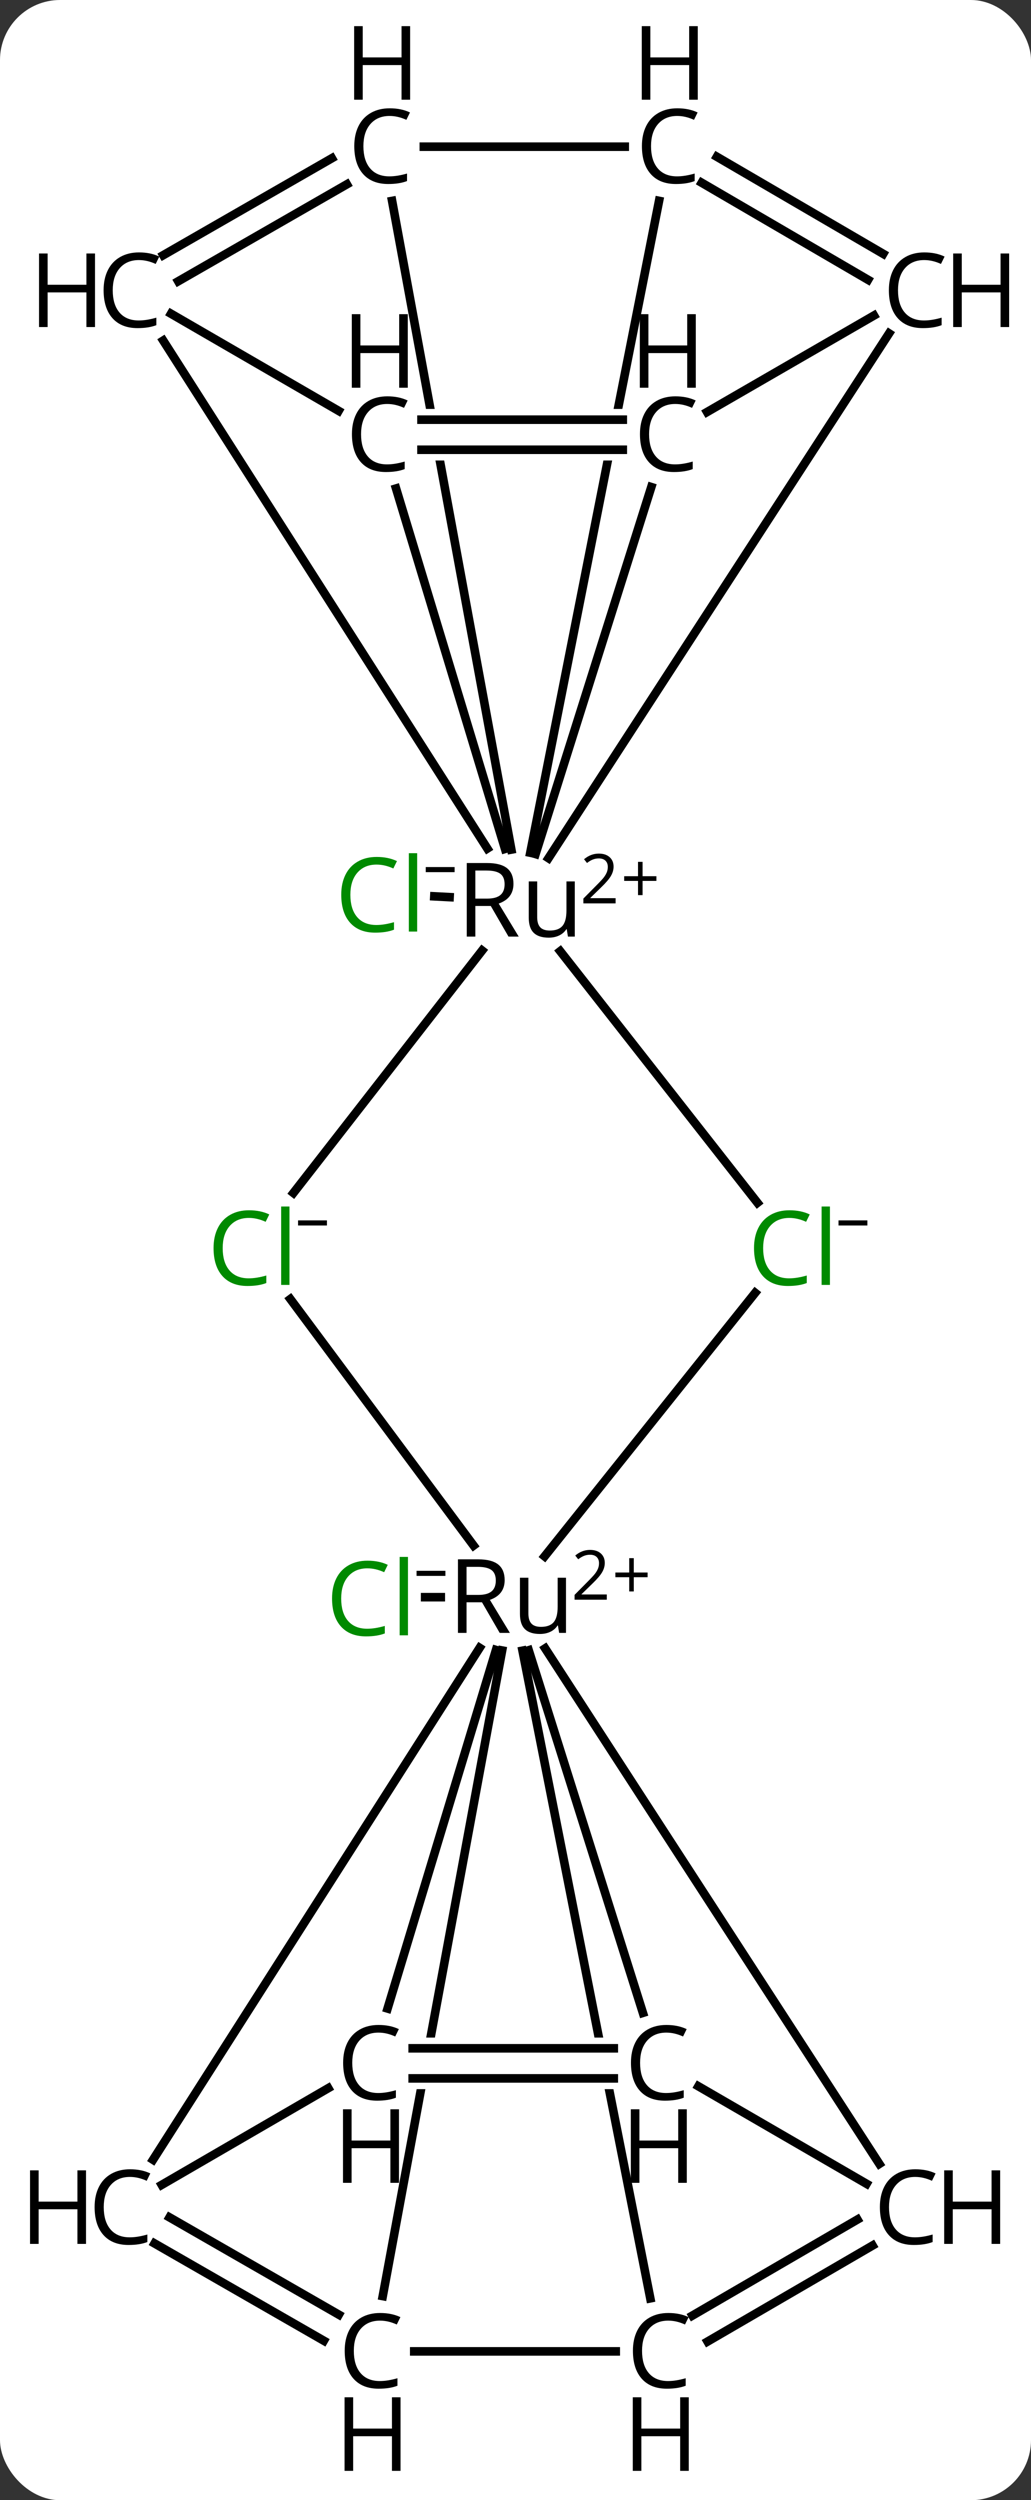 <svg width="120" viewBox="0 0 120 291" style="fill-opacity:1; color-rendering:auto; color-interpolation:auto; text-rendering:auto; stroke:black; stroke-linecap:square; stroke-miterlimit:10; shape-rendering:auto; stroke-opacity:1; fill:black; stroke-dasharray:none; font-weight:normal; stroke-width:1; font-family:'Open Sans'; font-style:normal; stroke-linejoin:miter; font-size:12; stroke-dashoffset:0; image-rendering:auto;" height="291" class="cas-substance-image" xmlns:xlink="http://www.w3.org/1999/xlink" xmlns="http://www.w3.org/2000/svg"><rect x="0" y="0" width="120" height="291" fill="#333333" stroke="none"/><svg class="cas-substance-single-component"><rect y="0" x="0" width="120" stroke="none" ry="7" rx="7" height="291" fill="white" class="cas-substance-group"/><svg y="0" x="0" width="120" viewBox="0 0 120 291" style="fill:black;" height="291" class="cas-substance-single-component-image"><svg><g><clipPath id="clipPath_2a5f5d30d23c468dbfa1b9bb3f5911741" clipPathUnits="userSpaceOnUse"><path d="M-359.531 -332.23 L-398.871 -324.998 L-381.38 -229.842 L-342.039 -237.073 L-351.474 -288.403 L-382.546 -288.403 L-382.546 -294.403 L-352.577 -294.403 L-359.531 -332.23 Z"/></clipPath><clipPath id="clipPath_2a5f5d30d23c468dbfa1b9bb3f5911742" clipPathUnits="userSpaceOnUse"><path d="M-363.939 -332.481 L-371.462 -294.403 L-341.522 -294.403 L-341.522 -288.403 L-372.647 -288.403 L-382.735 -237.343 L-343.493 -229.591 L-324.697 -324.729 L-363.939 -332.481 Z"/></clipPath><clipPath id="clipPath_2a5f5d30d23c468dbfa1b9bb3f5911743" clipPathUnits="userSpaceOnUse"><path d="M-382.396 -163.425 L-399.986 -68.27 L-360.653 -60.999 L-353.657 -98.845 L-383.57 -98.845 L-383.57 -104.845 L-352.548 -104.845 L-343.063 -156.154 L-382.396 -163.425 Z"/></clipPath><clipPath id="clipPath_2a5f5d30d23c468dbfa1b9bb3f5911744" clipPathUnits="userSpaceOnUse"><path d="M-344.515 -163.653 L-383.759 -155.91 L-373.684 -104.845 L-342.569 -104.845 L-342.569 -98.845 L-372.5 -98.845 L-364.988 -60.771 L-325.744 -68.514 L-344.515 -163.653 Z"/></clipPath><g transform="translate(423,342)" style="text-rendering:geometricPrecision; color-rendering:optimizeQuality; color-interpolation:linearRGB; stroke-linecap:butt; image-rendering:optimizeQuality;"><line y2="-237.581" y1="-237.674" x2="-370.671" x1="-372.449" style="fill:none;"/><line y2="-156.102" y1="-156.102" x2="-371.698" x1="-373.516" style="fill:none;"/><line y2="-203.151" y1="-231.366" x2="-388.849" x1="-366.886" style="fill:none;"/><line y2="-202.007" y1="-231.291" x2="-334.836" x1="-357.796" style="fill:none;"/><line y2="-303.196" y1="-242.117" x2="-319.518" x1="-359.16" style="fill:none;"/><line y2="-285.309" y1="-242.6" x2="-347.195" x1="-360.667" style="fill:none;"/><line y2="-318.615" y1="-243.119" x2="-377.363" x1="-363.485" style="fill:none; clip-path:url(#clipPath_2a5f5d30d23c468dbfa1b9bb3f5911741);"/><line y2="-302.36" y1="-243.238" x2="-404.003" x1="-366.275" style="fill:none;"/><line y2="-285.144" y1="-243.194" x2="-376.903" x1="-364.216" style="fill:none;"/><line y2="-318.62" y1="-242.753" x2="-346.291" x1="-361.279" style="fill:none; clip-path:url(#clipPath_2a5f5d30d23c468dbfa1b9bb3f5911742);"/><line y2="-162.113" y1="-190.805" x2="-367.879" x1="-389.206" style="fill:none;"/><line y2="-160.856" y1="-191.524" x2="-359.612" x1="-335.105" style="fill:none;"/><line y2="-294.044" y1="-305.277" x2="-340.704" x1="-321.274" style="fill:none;"/><line y2="-323.753" y1="-312.455" x2="-339.562" x1="-320.201" style="fill:none;"/><line y2="-320.73" y1="-309.432" x2="-341.327" x1="-321.965" style="fill:none;"/><line y2="-293.153" y1="-293.153" x2="-373.941" x1="-350.515" style="fill:none;"/><line y2="-289.653" y1="-289.653" x2="-373.941" x1="-350.515" style="fill:none;"/><line y2="-312.298" y1="-323.583" x2="-404.001" x1="-384.371" style="fill:none;"/><line y2="-309.263" y1="-320.548" x2="-402.257" x1="-382.627" style="fill:none;"/><line y2="-324.926" y1="-324.926" x2="-350.287" x1="-373.668" style="fill:none;"/><line y2="-294.179" y1="-305.485" x2="-383.587" x1="-403.096" style="fill:none;"/><line y2="-90.143" y1="-150.143" x2="-320.65" x1="-359.548" style="fill:none;"/><line y2="-74.757" y1="-149.897" x2="-378.449" x1="-364.558" style="fill:none; clip-path:url(#clipPath_2a5f5d30d23c468dbfa1b9bb3f5911743);"/><line y2="-108.228" y1="-149.957" x2="-377.89" x1="-365.27" style="fill:none;"/><line y2="-90.626" y1="-150.206" x2="-405.188" x1="-367.173" style="fill:none;"/><line y2="-107.723" y1="-149.924" x2="-348.171" x1="-361.465" style="fill:none;"/><line y2="-74.495" y1="-149.877" x2="-347.31" x1="-362.183" style="fill:none; clip-path:url(#clipPath_2a5f5d30d23c468dbfa1b9bb3f5911744);"/><line y2="-99.177" y1="-87.826" x2="-341.716" x1="-322.138" style="fill:none;"/><line y2="-72.491" y1="-83.669" x2="-342.407" x1="-323.199" style="fill:none;"/><line y2="-69.466" y1="-80.644" x2="-340.646" x1="-321.438" style="fill:none;"/><line y2="-83.919" y1="-72.597" x2="-403.268" x1="-383.566" style="fill:none;"/><line y2="-80.885" y1="-69.563" x2="-405.012" x1="-385.31" style="fill:none;"/><line y2="-68.322" y1="-68.322" x2="-351.334" x1="-374.784" style="fill:none;"/><line y2="-87.701" y1="-98.958" x2="-404.18" x1="-384.792" style="fill:none;"/><line y2="-100.095" y1="-100.095" x2="-351.562" x1="-374.966" style="fill:none;"/><line y2="-103.595" y1="-103.595" x2="-351.562" x1="-374.966" style="fill:none;"/></g><g transform="translate(423,342)" style="fill:rgb(0,138,0); text-rendering:geometricPrecision; color-rendering:optimizeQuality; image-rendering:optimizeQuality; font-family:'Open Sans'; stroke:rgb(0,138,0); color-interpolation:linearRGB;"><path style="stroke:none;" d="M-379.173 -241.37 Q-380.579 -241.37 -381.399 -240.433 Q-382.22 -239.495 -382.22 -237.854 Q-382.22 -236.183 -381.431 -235.261 Q-380.642 -234.339 -379.188 -234.339 Q-378.282 -234.339 -377.142 -234.667 L-377.142 -233.792 Q-378.032 -233.448 -379.329 -233.448 Q-381.22 -233.448 -382.251 -234.604 Q-383.282 -235.761 -383.282 -237.87 Q-383.282 -239.198 -382.79 -240.19 Q-382.298 -241.183 -381.36 -241.721 Q-380.423 -242.261 -379.157 -242.261 Q-377.813 -242.261 -376.798 -241.776 L-377.22 -240.917 Q-378.204 -241.37 -379.173 -241.37 ZM-374.446 -233.573 L-375.415 -233.573 L-375.415 -242.698 L-374.446 -242.698 L-374.446 -233.573 Z"/><path style="fill:black; stroke:none;" d="M-373.446 -240.489 L-373.446 -241.083 L-370.087 -241.083 L-370.087 -240.489 L-373.446 -240.489 Z"/><path style="stroke:none;" d="M-380.243 -159.461 Q-381.649 -159.461 -382.469 -158.524 Q-383.289 -157.586 -383.289 -155.946 Q-383.289 -154.274 -382.5 -153.352 Q-381.711 -152.43 -380.258 -152.43 Q-379.352 -152.43 -378.211 -152.758 L-378.211 -151.883 Q-379.102 -151.54 -380.399 -151.54 Q-382.289 -151.54 -383.321 -152.696 Q-384.352 -153.852 -384.352 -155.961 Q-384.352 -157.29 -383.86 -158.282 Q-383.368 -159.274 -382.43 -159.813 Q-381.493 -160.352 -380.227 -160.352 Q-378.883 -160.352 -377.868 -159.868 L-378.289 -159.008 Q-379.274 -159.461 -380.243 -159.461 ZM-375.516 -151.665 L-376.485 -151.665 L-376.485 -160.79 L-375.516 -160.79 L-375.516 -151.665 Z"/><path style="fill:black; stroke:none;" d="M-374.516 -158.58 L-374.516 -159.174 L-371.157 -159.174 L-371.157 -158.58 L-374.516 -158.58 Z"/><path style="fill:black; stroke:none;" d="M-367.674 -236.552 L-367.674 -232.99 L-368.674 -232.99 L-368.674 -241.552 L-366.315 -241.552 Q-364.737 -241.552 -363.987 -240.951 Q-363.237 -240.349 -363.237 -239.13 Q-363.237 -237.443 -364.955 -236.833 L-362.627 -232.99 L-363.815 -232.99 L-365.877 -236.552 L-367.674 -236.552 ZM-367.674 -237.411 L-366.299 -237.411 Q-365.252 -237.411 -364.76 -237.826 Q-364.268 -238.24 -364.268 -239.083 Q-364.268 -239.927 -364.768 -240.302 Q-365.268 -240.677 -366.377 -240.677 L-367.674 -240.677 L-367.674 -237.411 ZM-360.475 -239.411 L-360.475 -235.24 Q-360.475 -234.458 -360.123 -234.076 Q-359.772 -233.693 -359.006 -233.693 Q-357.99 -233.693 -357.53 -234.24 Q-357.069 -234.786 -357.069 -236.036 L-357.069 -239.411 L-356.1 -239.411 L-356.1 -232.99 L-356.897 -232.99 L-357.037 -233.849 L-357.084 -233.849 Q-357.381 -233.38 -357.912 -233.122 Q-358.444 -232.865 -359.131 -232.865 Q-360.303 -232.865 -360.881 -233.427 Q-361.459 -233.99 -361.459 -235.208 L-361.459 -239.411 L-360.475 -239.411 Z"/><path style="fill:black; stroke:none;" d="M-351.35 -236.854 L-355.1 -236.854 L-355.1 -237.416 L-353.6 -238.932 Q-352.912 -239.619 -352.694 -239.916 Q-352.475 -240.213 -352.365 -240.494 Q-352.256 -240.775 -352.256 -241.104 Q-352.256 -241.557 -352.53 -241.822 Q-352.803 -242.088 -353.303 -242.088 Q-353.647 -242.088 -353.967 -241.971 Q-354.287 -241.854 -354.678 -241.557 L-355.022 -241.994 Q-354.24 -242.65 -353.303 -242.65 Q-352.506 -242.65 -352.045 -242.236 Q-351.584 -241.822 -351.584 -241.135 Q-351.584 -240.588 -351.889 -240.057 Q-352.194 -239.525 -353.037 -238.713 L-354.287 -237.494 L-354.287 -237.463 L-351.35 -237.463 L-351.35 -236.854 Z"/><path style="fill:black; stroke:none;" d="M-348.209 -240.018 L-346.6 -240.018 L-346.6 -239.471 L-348.209 -239.471 L-348.209 -237.815 L-348.74 -237.815 L-348.74 -239.471 L-350.35 -239.471 L-350.35 -240.018 L-348.74 -240.018 L-348.74 -241.69 L-348.209 -241.69 L-348.209 -240.018 Z"/><path style="stroke:none;" d="M-394.034 -200.245 Q-395.441 -200.245 -396.261 -199.308 Q-397.081 -198.37 -397.081 -196.729 Q-397.081 -195.058 -396.292 -194.136 Q-395.503 -193.214 -394.05 -193.214 Q-393.144 -193.214 -392.003 -193.542 L-392.003 -192.667 Q-392.894 -192.323 -394.191 -192.323 Q-396.081 -192.323 -397.113 -193.479 Q-398.144 -194.636 -398.144 -196.745 Q-398.144 -198.073 -397.651 -199.065 Q-397.159 -200.058 -396.222 -200.597 Q-395.284 -201.136 -394.019 -201.136 Q-392.675 -201.136 -391.659 -200.651 L-392.081 -199.792 Q-393.066 -200.245 -394.034 -200.245 ZM-389.308 -192.448 L-390.276 -192.448 L-390.276 -201.573 L-389.308 -201.573 L-389.308 -192.448 Z"/><path style="fill:black; stroke:none;" d="M-388.308 -199.364 L-388.308 -199.958 L-384.948 -199.958 L-384.948 -199.364 L-388.308 -199.364 Z"/><path style="stroke:none;" d="M-331.129 -200.245 Q-332.536 -200.245 -333.356 -199.308 Q-334.176 -198.37 -334.176 -196.729 Q-334.176 -195.058 -333.387 -194.136 Q-332.598 -193.214 -331.145 -193.214 Q-330.239 -193.214 -329.098 -193.542 L-329.098 -192.667 Q-329.989 -192.323 -331.286 -192.323 Q-333.176 -192.323 -334.207 -193.479 Q-335.239 -194.636 -335.239 -196.745 Q-335.239 -198.073 -334.747 -199.065 Q-334.254 -200.058 -333.317 -200.597 Q-332.379 -201.136 -331.114 -201.136 Q-329.77 -201.136 -328.754 -200.651 L-329.176 -199.792 Q-330.161 -200.245 -331.129 -200.245 ZM-326.403 -192.448 L-327.372 -192.448 L-327.372 -201.573 L-326.403 -201.573 L-326.403 -192.448 Z"/><path style="fill:black; stroke:none;" d="M-325.403 -199.364 L-325.403 -199.958 L-322.043 -199.958 L-322.043 -199.364 L-325.403 -199.364 Z"/><path style="fill:black; stroke:none;" d="M-315.433 -311.731 Q-316.84 -311.731 -317.66 -310.794 Q-318.48 -309.856 -318.48 -308.216 Q-318.48 -306.544 -317.691 -305.622 Q-316.902 -304.7 -315.449 -304.7 Q-314.543 -304.7 -313.402 -305.028 L-313.402 -304.153 Q-314.293 -303.809 -315.59 -303.809 Q-317.48 -303.809 -318.512 -304.966 Q-319.543 -306.122 -319.543 -308.231 Q-319.543 -309.559 -319.051 -310.551 Q-318.558 -311.544 -317.621 -312.083 Q-316.683 -312.622 -315.418 -312.622 Q-314.074 -312.622 -313.058 -312.137 L-313.48 -311.278 Q-314.465 -311.731 -315.433 -311.731 Z"/><path style="fill:black; stroke:none;" d="M-305.543 -303.934 L-306.543 -303.934 L-306.543 -307.966 L-311.058 -307.966 L-311.058 -303.934 L-312.058 -303.934 L-312.058 -312.497 L-311.058 -312.497 L-311.058 -308.856 L-306.543 -308.856 L-306.543 -312.497 L-305.543 -312.497 L-305.543 -303.934 Z"/><path style="fill:black; stroke:none;" d="M-344.405 -294.981 Q-345.812 -294.981 -346.632 -294.043 Q-347.452 -293.106 -347.452 -291.465 Q-347.452 -289.793 -346.663 -288.871 Q-345.874 -287.95 -344.421 -287.95 Q-343.515 -287.95 -342.374 -288.278 L-342.374 -287.403 Q-343.265 -287.059 -344.562 -287.059 Q-346.452 -287.059 -347.483 -288.215 Q-348.515 -289.371 -348.515 -291.481 Q-348.515 -292.809 -348.022 -293.801 Q-347.53 -294.793 -346.593 -295.332 Q-345.655 -295.871 -344.39 -295.871 Q-343.046 -295.871 -342.03 -295.387 L-342.452 -294.528 Q-343.437 -294.981 -344.405 -294.981 Z"/><path style="fill:black; stroke:none;" d="M-342.015 -296.871 L-343.015 -296.871 L-343.015 -300.903 L-347.53 -300.903 L-347.53 -296.871 L-348.53 -296.871 L-348.53 -305.434 L-347.53 -305.434 L-347.53 -301.793 L-343.015 -301.793 L-343.015 -305.434 L-342.015 -305.434 L-342.015 -296.871 Z"/><path style="fill:black; stroke:none;" d="M-377.656 -328.504 Q-379.062 -328.504 -379.882 -327.567 Q-380.703 -326.629 -380.703 -324.989 Q-380.703 -323.317 -379.913 -322.395 Q-379.125 -321.473 -377.671 -321.473 Q-376.765 -321.473 -375.625 -321.801 L-375.625 -320.926 Q-376.515 -320.582 -377.812 -320.582 Q-379.703 -320.582 -380.734 -321.739 Q-381.765 -322.895 -381.765 -325.004 Q-381.765 -326.332 -381.273 -327.325 Q-380.781 -328.317 -379.843 -328.856 Q-378.906 -329.395 -377.64 -329.395 Q-376.296 -329.395 -375.281 -328.911 L-375.703 -328.051 Q-376.687 -328.504 -377.656 -328.504 Z"/><path style="fill:black; stroke:none;" d="M-375.265 -330.395 L-376.265 -330.395 L-376.265 -334.426 L-380.781 -334.426 L-380.781 -330.395 L-381.781 -330.395 L-381.781 -338.957 L-380.781 -338.957 L-380.781 -335.317 L-376.265 -335.317 L-376.265 -338.957 L-375.265 -338.957 L-375.265 -330.395 Z"/><path style="fill:black; stroke:none;" d="M-406.832 -311.731 Q-408.239 -311.731 -409.059 -310.794 Q-409.879 -309.856 -409.879 -308.216 Q-409.879 -306.544 -409.09 -305.622 Q-408.301 -304.7 -406.848 -304.7 Q-405.942 -304.7 -404.801 -305.028 L-404.801 -304.153 Q-405.692 -303.809 -406.989 -303.809 Q-408.879 -303.809 -409.911 -304.966 Q-410.942 -306.122 -410.942 -308.231 Q-410.942 -309.559 -410.45 -310.551 Q-409.957 -311.544 -409.02 -312.083 Q-408.082 -312.622 -406.817 -312.622 Q-405.473 -312.622 -404.457 -312.137 L-404.879 -311.278 Q-405.864 -311.731 -406.832 -311.731 Z"/><path style="fill:black; stroke:none;" d="M-411.942 -303.934 L-412.942 -303.934 L-412.942 -307.966 L-417.457 -307.966 L-417.457 -303.934 L-418.457 -303.934 L-418.457 -312.497 L-417.457 -312.497 L-417.457 -308.856 L-412.942 -308.856 L-412.942 -312.497 L-411.942 -312.497 L-411.942 -303.934 Z"/><path style="fill:black; stroke:none;" d="M-377.929 -294.981 Q-379.335 -294.981 -380.155 -294.043 Q-380.976 -293.106 -380.976 -291.465 Q-380.976 -289.793 -380.187 -288.871 Q-379.398 -287.95 -377.945 -287.95 Q-377.038 -287.95 -375.898 -288.278 L-375.898 -287.403 Q-376.788 -287.059 -378.085 -287.059 Q-379.976 -287.059 -381.007 -288.215 Q-382.038 -289.371 -382.038 -291.481 Q-382.038 -292.809 -381.546 -293.801 Q-381.054 -294.793 -380.116 -295.332 Q-379.179 -295.871 -377.913 -295.871 Q-376.57 -295.871 -375.554 -295.387 L-375.976 -294.528 Q-376.96 -294.981 -377.929 -294.981 Z"/><path style="fill:black; stroke:none;" d="M-375.538 -296.871 L-376.538 -296.871 L-376.538 -300.903 L-381.054 -300.903 L-381.054 -296.871 L-382.054 -296.871 L-382.054 -305.434 L-381.054 -305.434 L-381.054 -301.793 L-376.538 -301.793 L-376.538 -305.434 L-375.538 -305.434 L-375.538 -296.871 Z"/><path style="fill:black; stroke:none;" d="M-344.178 -328.504 Q-345.584 -328.504 -346.404 -327.567 Q-347.225 -326.629 -347.225 -324.989 Q-347.225 -323.317 -346.435 -322.395 Q-345.647 -321.473 -344.193 -321.473 Q-343.287 -321.473 -342.147 -321.801 L-342.147 -320.926 Q-343.037 -320.582 -344.334 -320.582 Q-346.225 -320.582 -347.256 -321.739 Q-348.287 -322.895 -348.287 -325.004 Q-348.287 -326.332 -347.795 -327.325 Q-347.303 -328.317 -346.365 -328.856 Q-345.428 -329.395 -344.162 -329.395 Q-342.818 -329.395 -341.803 -328.911 L-342.225 -328.051 Q-343.209 -328.504 -344.178 -328.504 Z"/><path style="fill:black; stroke:none;" d="M-341.787 -330.395 L-342.787 -330.395 L-342.787 -334.426 L-347.303 -334.426 L-347.303 -330.395 L-348.303 -330.395 L-348.303 -338.957 L-347.303 -338.957 L-347.303 -335.317 L-342.787 -335.317 L-342.787 -338.957 L-341.787 -338.957 L-341.787 -330.395 Z"/><path style="fill:black; stroke:none;" d="M-368.698 -155.508 L-368.698 -151.946 L-369.698 -151.946 L-369.698 -160.508 L-367.339 -160.508 Q-365.761 -160.508 -365.011 -159.907 Q-364.261 -159.305 -364.261 -158.086 Q-364.261 -156.399 -365.979 -155.79 L-363.651 -151.946 L-364.839 -151.946 L-366.901 -155.508 L-368.698 -155.508 ZM-368.698 -156.368 L-367.323 -156.368 Q-366.276 -156.368 -365.784 -156.782 Q-365.292 -157.196 -365.292 -158.04 Q-365.292 -158.883 -365.792 -159.258 Q-366.292 -159.633 -367.401 -159.633 L-368.698 -159.633 L-368.698 -156.368 ZM-361.499 -158.368 L-361.499 -154.196 Q-361.499 -153.415 -361.147 -153.032 Q-360.796 -152.649 -360.03 -152.649 Q-359.015 -152.649 -358.554 -153.196 Q-358.093 -153.743 -358.093 -154.993 L-358.093 -158.368 L-357.124 -158.368 L-357.124 -151.946 L-357.921 -151.946 L-358.062 -152.805 L-358.108 -152.805 Q-358.405 -152.336 -358.937 -152.079 Q-359.468 -151.821 -360.155 -151.821 Q-361.327 -151.821 -361.905 -152.383 Q-362.483 -152.946 -362.483 -154.165 L-362.483 -158.368 L-361.499 -158.368 Z"/><path style="fill:black; stroke:none;" d="M-352.374 -155.81 L-356.124 -155.81 L-356.124 -156.372 L-354.624 -157.888 Q-353.937 -158.576 -353.718 -158.872 Q-353.499 -159.169 -353.39 -159.451 Q-353.28 -159.732 -353.28 -160.06 Q-353.28 -160.513 -353.554 -160.779 Q-353.827 -161.044 -354.327 -161.044 Q-354.671 -161.044 -354.991 -160.927 Q-355.312 -160.81 -355.702 -160.513 L-356.046 -160.951 Q-355.265 -161.607 -354.327 -161.607 Q-353.53 -161.607 -353.069 -161.193 Q-352.608 -160.779 -352.608 -160.091 Q-352.608 -159.544 -352.913 -159.013 Q-353.218 -158.482 -354.062 -157.669 L-355.312 -156.451 L-355.312 -156.419 L-352.374 -156.419 L-352.374 -155.81 Z"/><path style="fill:black; stroke:none;" d="M-349.233 -158.974 L-347.624 -158.974 L-347.624 -158.427 L-349.233 -158.427 L-349.233 -156.771 L-349.765 -156.771 L-349.765 -158.427 L-351.374 -158.427 L-351.374 -158.974 L-349.765 -158.974 L-349.765 -160.646 L-349.233 -160.646 L-349.233 -158.974 Z"/><path style="fill:black; stroke:none;" d="M-316.48 -88.627 Q-317.887 -88.627 -318.707 -87.69 Q-319.527 -86.752 -319.527 -85.112 Q-319.527 -83.44 -318.738 -82.518 Q-317.949 -81.596 -316.496 -81.596 Q-315.59 -81.596 -314.449 -81.924 L-314.449 -81.049 Q-315.34 -80.706 -316.637 -80.706 Q-318.527 -80.706 -319.558 -81.862 Q-320.59 -83.018 -320.59 -85.127 Q-320.59 -86.456 -320.098 -87.448 Q-319.605 -88.44 -318.668 -88.979 Q-317.73 -89.518 -316.465 -89.518 Q-315.121 -89.518 -314.105 -89.034 L-314.527 -88.174 Q-315.512 -88.627 -316.48 -88.627 Z"/><path style="fill:black; stroke:none;" d="M-306.59 -80.831 L-307.59 -80.831 L-307.59 -84.862 L-312.105 -84.862 L-312.105 -80.831 L-313.105 -80.831 L-313.105 -89.393 L-312.105 -89.393 L-312.105 -85.752 L-307.59 -85.752 L-307.59 -89.393 L-306.59 -89.393 L-306.59 -80.831 Z"/><path style="fill:black; stroke:none;" d="M-378.771 -71.9 Q-380.177 -71.9 -380.998 -70.962 Q-381.818 -70.025 -381.818 -68.384 Q-381.818 -66.712 -381.029 -65.79 Q-380.24 -64.868 -378.786 -64.868 Q-377.88 -64.868 -376.74 -65.197 L-376.74 -64.322 Q-377.63 -63.978 -378.927 -63.978 Q-380.818 -63.978 -381.849 -65.134 Q-382.88 -66.29 -382.88 -68.4 Q-382.88 -69.728 -382.388 -70.72 Q-381.896 -71.712 -380.958 -72.251 Q-380.021 -72.79 -378.755 -72.79 Q-377.411 -72.79 -376.396 -72.306 L-376.818 -71.447 Q-377.802 -71.9 -378.771 -71.9 Z"/><path style="fill:black; stroke:none;" d="M-376.38 -54.415 L-377.38 -54.415 L-377.38 -58.447 L-381.896 -58.447 L-381.896 -54.415 L-382.896 -54.415 L-382.896 -62.978 L-381.896 -62.978 L-381.896 -59.337 L-377.38 -59.337 L-377.38 -62.978 L-376.38 -62.978 L-376.38 -54.415 Z"/><path style="fill:black; stroke:none;" d="M-378.953 -105.423 Q-380.359 -105.423 -381.18 -104.486 Q-382 -103.548 -382 -101.908 Q-382 -100.236 -381.211 -99.314 Q-380.422 -98.392 -378.969 -98.392 Q-378.062 -98.392 -376.922 -98.72 L-376.922 -97.845 Q-377.812 -97.501 -379.109 -97.501 Q-381 -97.501 -382.031 -98.658 Q-383.062 -99.814 -383.062 -101.923 Q-383.062 -103.251 -382.57 -104.244 Q-382.078 -105.236 -381.14 -105.775 Q-380.203 -106.314 -378.937 -106.314 Q-377.594 -106.314 -376.578 -105.83 L-377 -104.97 Q-377.984 -105.423 -378.953 -105.423 Z"/><path style="fill:black; stroke:none;" d="M-376.562 -87.939 L-377.562 -87.939 L-377.562 -91.97 L-382.078 -91.97 L-382.078 -87.939 L-383.078 -87.939 L-383.078 -96.501 L-382.078 -96.501 L-382.078 -92.861 L-377.562 -92.861 L-377.562 -96.501 L-376.562 -96.501 L-376.562 -87.939 Z"/><path style="fill:black; stroke:none;" d="M-407.879 -88.627 Q-409.286 -88.627 -410.106 -87.69 Q-410.926 -86.752 -410.926 -85.112 Q-410.926 -83.44 -410.137 -82.518 Q-409.348 -81.596 -407.895 -81.596 Q-406.989 -81.596 -405.848 -81.924 L-405.848 -81.049 Q-406.739 -80.706 -408.036 -80.706 Q-409.926 -80.706 -410.957 -81.862 Q-411.989 -83.018 -411.989 -85.127 Q-411.989 -86.456 -411.497 -87.448 Q-411.004 -88.44 -410.067 -88.979 Q-409.129 -89.518 -407.864 -89.518 Q-406.52 -89.518 -405.504 -89.034 L-405.926 -88.174 Q-406.911 -88.627 -407.879 -88.627 Z"/><path style="fill:black; stroke:none;" d="M-412.989 -80.831 L-413.989 -80.831 L-413.989 -84.862 L-418.504 -84.862 L-418.504 -80.831 L-419.504 -80.831 L-419.504 -89.393 L-418.504 -89.393 L-418.504 -85.752 L-413.989 -85.752 L-413.989 -89.393 L-412.989 -89.393 L-412.989 -80.831 Z"/><path style="fill:black; stroke:none;" d="M-345.452 -105.423 Q-346.858 -105.423 -347.679 -104.486 Q-348.499 -103.548 -348.499 -101.908 Q-348.499 -100.236 -347.71 -99.314 Q-346.921 -98.392 -345.468 -98.392 Q-344.562 -98.392 -343.421 -98.72 L-343.421 -97.845 Q-344.312 -97.501 -345.608 -97.501 Q-347.499 -97.501 -348.53 -98.658 Q-349.562 -99.814 -349.562 -101.923 Q-349.562 -103.251 -349.069 -104.244 Q-348.577 -105.236 -347.64 -105.775 Q-346.702 -106.314 -345.437 -106.314 Q-344.093 -106.314 -343.077 -105.83 L-343.499 -104.97 Q-344.483 -105.423 -345.452 -105.423 Z"/><path style="fill:black; stroke:none;" d="M-343.062 -87.939 L-344.062 -87.939 L-344.062 -91.97 L-348.577 -91.97 L-348.577 -87.939 L-349.577 -87.939 L-349.577 -96.501 L-348.577 -96.501 L-348.577 -92.861 L-344.062 -92.861 L-344.062 -96.501 L-343.062 -96.501 L-343.062 -87.939 Z"/><path style="fill:black; stroke:none;" d="M-345.224 -71.9 Q-346.631 -71.9 -347.451 -70.962 Q-348.271 -70.025 -348.271 -68.384 Q-348.271 -66.712 -347.482 -65.79 Q-346.693 -64.868 -345.24 -64.868 Q-344.334 -64.868 -343.193 -65.197 L-343.193 -64.322 Q-344.084 -63.978 -345.381 -63.978 Q-347.271 -63.978 -348.303 -65.134 Q-349.334 -66.29 -349.334 -68.4 Q-349.334 -69.728 -348.842 -70.72 Q-348.349 -71.712 -347.412 -72.251 Q-346.474 -72.79 -345.209 -72.79 Q-343.865 -72.79 -342.849 -72.306 L-343.271 -71.447 Q-344.256 -71.9 -345.224 -71.9 Z"/><path style="fill:black; stroke:none;" d="M-342.834 -54.415 L-343.834 -54.415 L-343.834 -58.447 L-348.349 -58.447 L-348.349 -54.415 L-349.349 -54.415 L-349.349 -62.978 L-348.349 -62.978 L-348.349 -59.337 L-343.834 -59.337 L-343.834 -62.978 L-342.834 -62.978 L-342.834 -54.415 Z"/></g></g></svg></svg></svg></svg>
